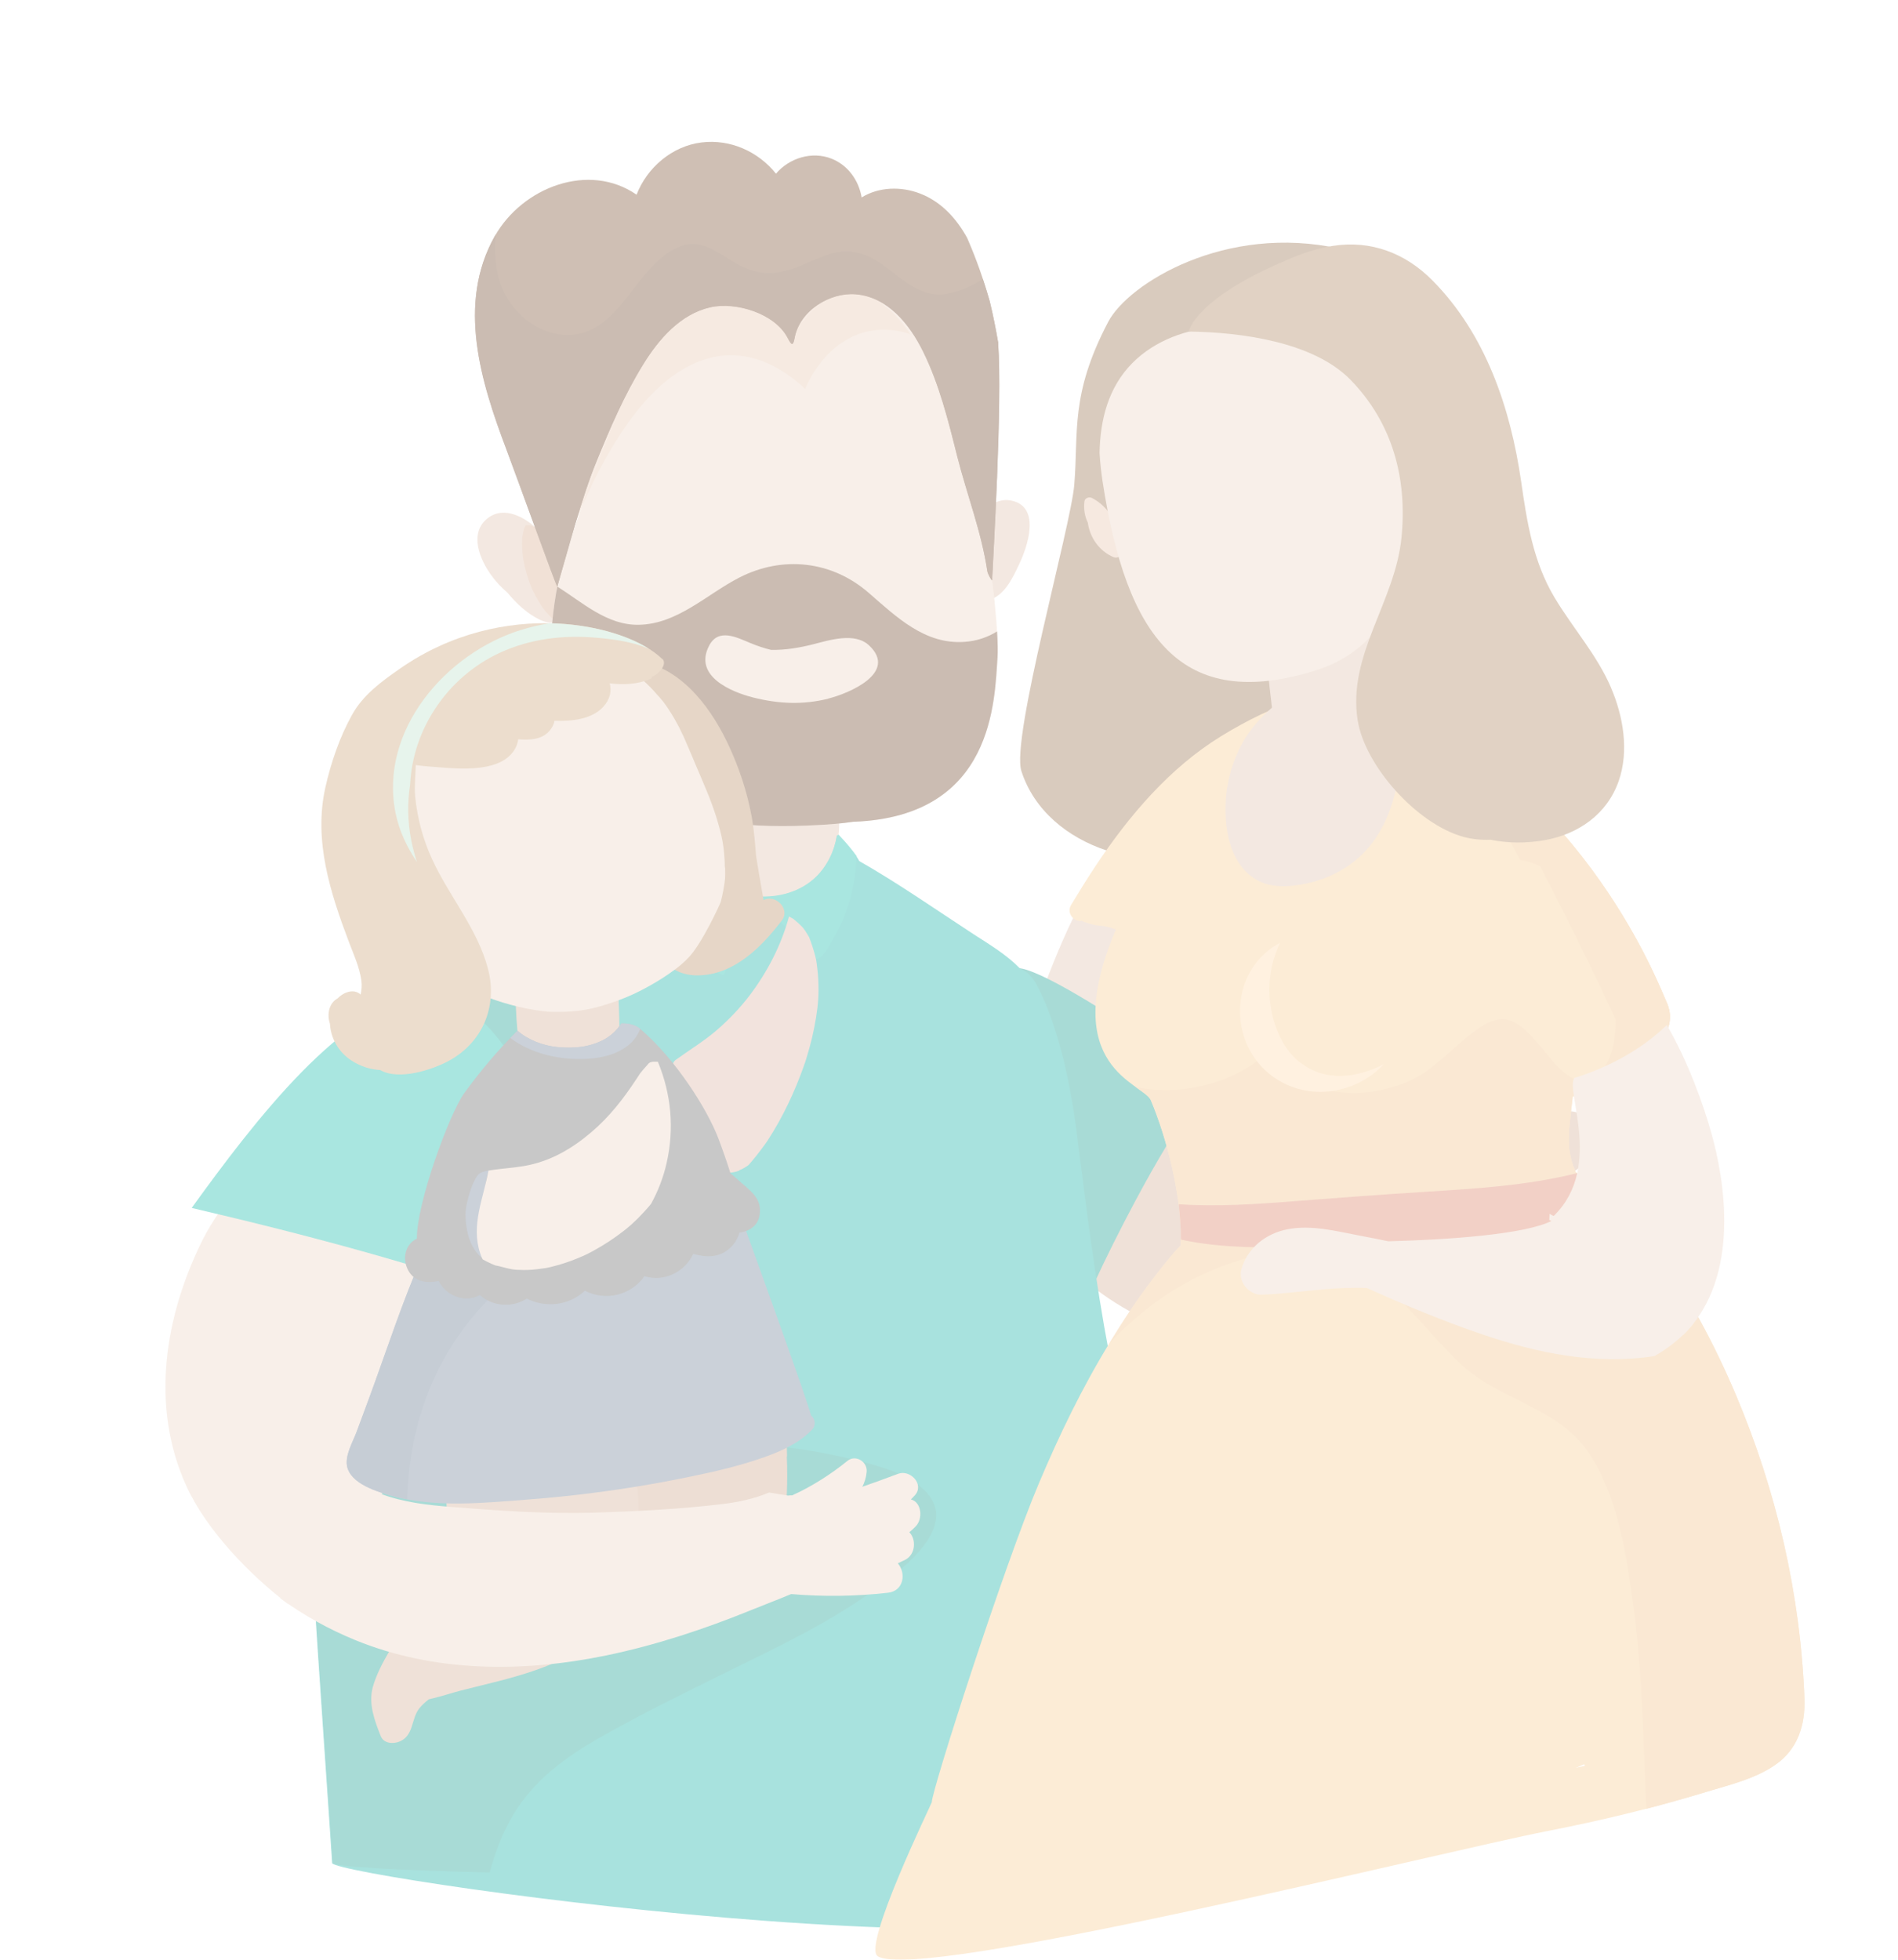 <svg width="31" height="32" viewBox="0 0 31 32" fill="none" xmlns="http://www.w3.org/2000/svg">
<g opacity="0.34">
<path d="M18.078 14.567C17.995 14.549 17.905 14.557 17.828 14.594C17.784 14.582 17.734 14.594 17.703 14.65C17.209 15.553 16.893 16.573 16.541 17.542C16.416 17.588 16.338 17.742 16.456 17.864C16.665 18.079 16.966 18.104 17.232 17.968C17.531 17.814 17.703 17.501 17.846 17.208C18.009 16.871 18.15 16.521 18.258 16.161C18.353 15.842 18.466 15.479 18.468 15.142C18.468 14.883 18.35 14.625 18.078 14.567Z" fill="#DDBCA6"/>
<path d="M9.305 9.869C9.309 9.821 9.308 9.77 9.305 9.718C9.305 9.713 9.305 9.707 9.305 9.7C9.287 9.5 9.213 9.287 9.101 9.097C9.025 8.94 8.926 8.793 8.802 8.666C8.596 8.455 8.235 8.245 7.96 8.466C7.654 8.713 7.841 9.144 8.029 9.4C8.104 9.504 8.193 9.596 8.289 9.679C8.437 9.857 8.609 10.019 8.818 10.12C9.044 10.229 9.282 10.139 9.306 9.867L9.305 9.869Z" fill="#DDBCA6"/>
<path d="M8.802 8.668C8.785 8.651 8.767 8.633 8.749 8.617C8.743 8.613 8.736 8.61 8.728 8.607C8.713 8.6 8.7 8.594 8.685 8.587C8.658 8.58 8.63 8.575 8.602 8.569C8.674 8.587 8.625 8.58 8.589 8.575C8.586 8.582 8.581 8.589 8.579 8.592C8.576 8.599 8.569 8.613 8.563 8.627C8.558 8.643 8.551 8.663 8.55 8.67C8.543 8.698 8.54 8.726 8.533 8.755C8.532 8.764 8.53 8.77 8.528 8.777C8.528 8.78 8.528 8.784 8.528 8.789C8.528 8.822 8.527 8.853 8.527 8.886C8.527 8.955 8.533 9.023 8.541 9.092C8.543 9.111 8.546 9.129 8.55 9.147C8.558 9.183 8.564 9.22 8.572 9.254C8.589 9.324 8.608 9.393 8.631 9.461C8.646 9.505 8.663 9.55 8.681 9.593C8.685 9.608 8.692 9.621 8.699 9.636C8.699 9.636 8.699 9.637 8.7 9.639C8.735 9.708 8.771 9.776 8.812 9.841C8.834 9.877 8.857 9.912 8.882 9.945C8.892 9.958 8.902 9.971 8.911 9.984C8.956 10.034 9 10.082 9.051 10.125C9.062 10.135 9.072 10.143 9.083 10.153C9.201 10.123 9.291 10.026 9.304 9.865C9.309 9.817 9.308 9.766 9.304 9.715C9.304 9.71 9.304 9.704 9.304 9.697C9.286 9.497 9.213 9.284 9.101 9.094C9.024 8.937 8.926 8.79 8.802 8.663V8.668Z" fill="#D6A787"/>
<path d="M16.532 8.177C16.14 8.083 15.827 8.58 15.722 8.958C15.648 9.147 15.629 9.35 15.706 9.535C15.706 9.538 15.706 9.541 15.706 9.545C15.699 9.629 15.755 9.688 15.823 9.708C15.925 9.799 16.067 9.832 16.202 9.779C16.426 9.69 16.551 9.414 16.647 9.211C16.78 8.93 17.003 8.289 16.532 8.177Z" fill="#DDBCA6"/>
<path d="M13.498 12.564C13.284 12.296 12.65 12.298 12.335 12.197C12.014 12.095 11.636 12.022 11.312 12.148C10.903 12.308 10.734 13.497 10.721 13.682C10.649 14.004 10.786 14.235 11.065 14.424C11.373 14.632 11.757 14.784 12.111 14.888C12.383 14.967 12.652 14.878 12.953 14.742C14.009 14.267 13.713 12.831 13.496 12.562L13.498 12.564Z" fill="#DDBCA6"/>
<path d="M25.843 18.204C25.637 18.082 25.391 18.173 25.183 18.25C25.21 18.158 25.19 18.059 25.103 17.996C25.007 17.927 24.851 17.943 24.784 18.049C24.7 18.181 24.637 18.325 24.561 18.462C24.547 18.488 24.532 18.515 24.515 18.543C24.402 18.564 24.291 18.596 24.181 18.617C23.952 18.663 23.721 18.701 23.489 18.729C22.655 18.832 21.784 18.812 20.983 18.539C20.562 18.396 20.177 18.183 19.826 17.909C19.467 17.629 19.143 17.309 18.786 17.028C18.453 16.766 18.064 16.49 17.634 16.427C17.165 16.358 16.804 16.662 16.485 16.967C16.164 17.274 15.858 17.651 15.807 18.112C15.771 18.44 15.866 18.779 16.094 19.005C16.428 19.578 16.884 20.118 17.353 20.579C17.828 21.045 18.381 21.441 19.012 21.661C20.42 22.15 21.928 21.661 23.119 20.858C23.426 20.652 24.234 19.963 24.709 19.537C24.887 19.463 25.067 19.388 25.246 19.316C25.319 19.293 25.388 19.265 25.455 19.23C25.537 19.197 25.619 19.162 25.701 19.129C25.797 19.089 25.837 19.012 25.834 18.933C25.843 18.919 25.855 18.908 25.865 18.895C26.023 18.69 26.114 18.366 25.842 18.206L25.843 18.204Z" fill="#D1A88C"/>
<path d="M17.353 20.577C17.508 20.731 17.674 20.876 17.846 21.01C18.065 20.531 18.303 20.06 18.548 19.601C18.882 18.977 19.246 18.356 19.665 17.778C19.369 17.532 19.089 17.266 18.786 17.026C18.453 16.764 17.094 15.875 16.667 15.812C16.197 15.743 15.858 17.649 15.807 18.11C15.771 18.439 15.866 18.777 16.094 19.003C16.428 19.576 16.884 20.116 17.353 20.577Z" fill="#009687"/>
<path d="M5.158 25.21C5.16 25.174 4.292 19.362 6.521 16.376C6.688 16.009 6.914 15.676 7.207 15.382C7.644 14.944 8.138 14.569 8.662 14.242C9.247 13.877 9.93 13.456 10.634 13.425C10.691 13.421 10.741 13.438 10.78 13.466C10.822 13.451 10.863 13.438 10.906 13.425C10.929 13.418 10.948 13.416 10.966 13.42C10.973 13.453 10.978 13.482 10.981 13.494C10.999 13.565 11.025 13.643 11.055 13.71C11.083 13.775 11.119 13.838 11.158 13.897C11.387 14.33 11.867 14.607 12.378 14.643C12.717 14.667 13.072 14.568 13.321 14.328C13.51 14.146 13.626 13.903 13.668 13.648C13.677 13.644 13.686 13.641 13.695 13.639C13.701 13.648 13.708 13.656 13.716 13.664C13.819 13.771 13.914 13.885 14.001 14.004C14.011 14.018 14.022 14.037 14.034 14.06C14.674 14.424 15.285 14.853 15.902 15.255C16.167 15.426 16.442 15.59 16.663 15.818C16.785 15.864 16.878 15.973 16.947 16.107C17.073 16.35 17.169 16.609 17.25 16.87C17.422 17.42 17.523 17.991 17.595 18.563C17.744 19.744 17.892 20.924 18.114 22.096C18.242 22.769 19.572 29.82 19.547 30.506C19.468 32.658 5.613 30.676 5.425 30.425C5.415 30.238 5.155 26.507 5.15 26.32C5.14 25.952 5.134 25.582 5.153 25.215L5.158 25.21Z" fill="#00A99D"/>
<path d="M8.387 29.625C8.723 29.072 9.221 28.702 9.773 28.386C10.462 27.993 11.175 27.645 11.887 27.294C12.701 26.893 13.523 26.507 14.263 25.973C14.633 25.706 15.579 25.03 15.206 24.464C14.96 24.09 14.386 23.947 13.988 23.846C13.511 23.724 13.03 23.649 12.542 23.595C11.697 23.501 10.818 23.425 10.115 22.89C9.401 22.346 8.972 21.393 8.754 20.538C8.518 19.61 8.479 18.635 8.546 17.684C8.617 16.681 8.81 15.685 9.149 14.739C9.275 14.389 9.422 14.04 9.601 13.71C9.27 13.865 8.956 14.06 8.664 14.242C8.14 14.569 7.646 14.942 7.208 15.381C6.915 15.675 6.689 16.009 6.522 16.376C4.295 19.363 5.162 25.175 5.16 25.21C5.142 25.578 5.147 25.948 5.157 26.315C5.162 26.502 5.422 30.233 5.432 30.419C5.482 30.485 6.514 30.538 7.998 30.576C8.089 30.244 8.207 29.922 8.387 29.625Z" fill="#009687"/>
<path d="M10.917 15.076C11.094 15.312 11.294 15.535 11.523 15.72C11.585 15.771 11.726 15.909 11.816 15.922C11.82 15.917 11.826 15.909 11.834 15.889C11.841 15.872 11.851 15.854 11.857 15.839C11.882 15.788 11.905 15.737 11.929 15.685C12.039 15.454 12.144 15.203 12.306 15.003C12.401 14.884 12.483 14.851 12.611 14.942C12.81 15.086 12.971 15.292 13.139 15.469C13.185 15.517 13.231 15.567 13.28 15.611C13.284 15.614 13.316 15.649 13.328 15.654C13.338 15.659 13.344 15.661 13.349 15.662C13.457 15.623 13.569 15.403 13.624 15.307C13.85 14.919 13.979 14.445 13.991 13.978C13.908 13.865 13.817 13.756 13.721 13.656C13.713 13.647 13.706 13.639 13.7 13.631C13.691 13.634 13.681 13.637 13.673 13.639C13.631 13.895 13.513 14.14 13.326 14.32C13.077 14.559 12.722 14.66 12.383 14.635C11.87 14.599 11.391 14.321 11.163 13.889C11.124 13.829 11.088 13.766 11.06 13.702C11.03 13.634 11.004 13.558 10.986 13.486C10.983 13.474 10.978 13.444 10.971 13.411C10.953 13.408 10.932 13.408 10.911 13.416C10.829 13.443 10.747 13.471 10.667 13.499C10.631 13.519 10.595 13.537 10.559 13.558C10.496 13.593 10.436 13.629 10.375 13.666C10.303 14.149 10.662 14.724 10.919 15.071L10.917 15.076Z" fill="#02B5A3"/>
<path opacity="0.7" d="M10.596 5.272C10.652 5.226 10.706 5.175 10.76 5.119C10.703 5.167 10.649 5.218 10.596 5.272Z" fill="#EAD1BE"/>
<path d="M14.661 5.064C14.459 4.902 14.242 4.712 13.971 4.71C13.621 4.709 13.348 4.983 13.143 5.226C13.054 5.331 12.886 5.297 12.812 5.193C12.719 5.061 12.601 4.962 12.466 4.889C12.448 4.879 12.427 4.874 12.406 4.872C12.005 4.848 11.587 4.843 11.235 5.011C11.219 5.019 11.204 5.031 11.191 5.044C11.15 5.09 11.109 5.137 11.066 5.183C10.98 5.279 10.893 5.384 10.775 5.44C10.772 5.44 10.768 5.442 10.767 5.444C10.723 5.454 10.683 5.473 10.66 5.511C10.308 6.106 9.228 8.81 9.082 9.687C8.941 10.534 8.931 11.441 9.472 12.177C10.01 12.912 10.909 13.289 11.792 13.421C12.311 13.499 12.838 13.5 13.359 13.472C13.554 13.462 13.749 13.446 13.94 13.418C13.945 13.418 13.948 13.418 13.953 13.418C16.243 13.327 16.243 11.428 16.293 10.727C16.334 10.149 15.946 6.098 14.661 5.064Z" fill="#EAD1BE"/>
<path d="M16.293 10.727C16.298 10.648 16.297 10.503 16.285 10.31C16.131 10.407 15.948 10.468 15.755 10.481C15.106 10.528 14.641 10.073 14.188 9.68C13.587 9.157 12.784 9.068 12.075 9.431C11.541 9.705 11.066 10.191 10.433 10.202C9.919 10.212 9.519 9.842 9.103 9.578C9.095 9.616 9.088 9.654 9.082 9.687C8.941 10.534 8.931 11.441 9.472 12.178C10.01 12.912 10.909 13.289 11.792 13.421C12.311 13.499 12.838 13.501 13.359 13.472C13.554 13.463 13.749 13.446 13.94 13.418C13.945 13.418 13.948 13.418 13.953 13.418C16.243 13.327 16.243 11.428 16.293 10.727ZM13.531 11.408C13.115 11.512 12.719 11.494 12.304 11.39C11.936 11.297 11.329 11.04 11.579 10.549C11.731 10.248 12.031 10.407 12.262 10.503C12.37 10.547 12.481 10.585 12.594 10.612C12.828 10.617 13.069 10.574 13.271 10.523C13.541 10.455 13.962 10.316 14.197 10.541C14.669 10.988 13.858 11.325 13.531 11.406V11.408Z" fill="#663B1E"/>
<path opacity="0.9" d="M14.472 5.011C14.271 4.849 14.053 4.659 13.783 4.658C13.433 4.656 13.159 4.93 12.954 5.173C12.866 5.279 12.697 5.244 12.624 5.14C12.53 5.008 12.412 4.909 12.278 4.836C12.26 4.826 12.239 4.821 12.217 4.82C11.816 4.795 11.399 4.79 11.047 4.958C11.03 4.967 11.016 4.978 11.002 4.991C10.962 5.038 10.921 5.084 10.878 5.13C10.791 5.226 10.704 5.332 10.587 5.388C10.583 5.388 10.58 5.389 10.578 5.391C10.534 5.401 10.495 5.421 10.472 5.459C10.161 5.984 9.28 8.161 8.979 9.262C8.993 9.262 9.01 9.272 9.016 9.289C9.039 9.343 9.059 9.399 9.077 9.456C9.116 9.324 9.157 9.191 9.203 9.061C9.463 8.308 9.797 7.551 10.261 6.901C10.605 6.418 11.083 5.939 11.685 5.825C12.25 5.72 12.751 5.976 13.151 6.351C13.416 5.736 13.965 5.27 14.684 5.408C14.748 5.419 14.81 5.437 14.87 5.459C14.749 5.279 14.617 5.125 14.474 5.011H14.472Z" fill="#E5BFA5"/>
<path d="M16.305 5.606C16.265 5.374 16.22 5.143 16.164 4.915C16.067 4.575 15.951 4.24 15.809 3.914C15.805 3.906 15.802 3.9 15.8 3.891C15.625 3.571 15.376 3.295 15.029 3.161C14.715 3.039 14.351 3.052 14.073 3.224C14.027 2.948 13.853 2.699 13.582 2.591C13.262 2.464 12.891 2.58 12.674 2.836C12.385 2.474 11.926 2.268 11.458 2.326C10.98 2.385 10.57 2.733 10.397 3.179C9.619 2.641 8.533 3.056 8.081 3.857C7.459 4.962 7.852 6.233 8.268 7.333C8.448 7.812 9.095 9.604 9.101 9.579C9.28 8.968 9.499 8.128 9.74 7.54C9.961 6.998 10.197 6.448 10.505 5.951C10.758 5.54 11.112 5.13 11.6 5.019C12.013 4.925 12.652 5.115 12.863 5.516C12.922 5.629 12.951 5.667 12.977 5.521C13.059 5.071 13.559 4.772 13.975 4.806C14.499 4.849 14.857 5.297 15.075 5.739C15.34 6.275 15.489 6.874 15.633 7.45C15.794 8.085 16.03 8.684 16.126 9.332C16.131 9.363 16.18 9.462 16.203 9.479C16.216 9.16 16.374 6.572 16.302 5.607L16.305 5.606Z" fill="#724422"/>
<path d="M16.305 5.606C16.266 5.375 16.22 5.143 16.164 4.915C16.13 4.795 16.092 4.676 16.053 4.557C15.871 4.676 15.668 4.763 15.455 4.798C15.188 4.843 14.956 4.725 14.743 4.57C14.518 4.407 14.315 4.208 14.04 4.136C13.763 4.061 13.536 4.141 13.285 4.251C13.056 4.352 12.819 4.456 12.563 4.458C12.293 4.458 12.085 4.346 11.862 4.204C11.618 4.05 11.389 3.911 11.101 4.025C10.912 4.101 10.757 4.238 10.619 4.387C10.356 4.673 10.156 5.024 9.846 5.266C9.188 5.781 8.309 5.247 8.137 4.509C8.086 4.293 8.075 4.061 8.098 3.829C8.093 3.837 8.088 3.845 8.083 3.853C7.461 4.958 7.854 6.23 8.27 7.33C8.45 7.809 9.096 9.601 9.103 9.576C9.282 8.965 9.501 8.124 9.742 7.536C9.963 6.995 10.198 6.445 10.506 5.948C10.76 5.536 11.114 5.127 11.602 5.016C12.014 4.922 12.653 5.112 12.864 5.513C12.923 5.626 12.953 5.664 12.979 5.518C13.061 5.067 13.56 4.768 13.976 4.803C14.5 4.846 14.859 5.294 15.077 5.736C15.342 6.271 15.491 6.871 15.635 7.447C15.796 8.082 16.031 8.681 16.128 9.328C16.133 9.36 16.182 9.459 16.205 9.475C16.218 9.157 16.375 6.569 16.303 5.604L16.305 5.606Z" fill="#663B1E"/>
<path d="M4.7 26.185C5.64 25.116 6.445 23.95 7.641 23.184C7.626 23.111 7.624 23.03 7.639 22.934C7.703 22.53 7.957 22.173 8.139 21.816C8.361 21.379 8.512 20.905 8.594 20.421C8.753 19.479 8.663 18.394 8.152 17.57C7.877 17.124 7.448 16.786 6.925 16.708C6.874 16.7 6.822 16.695 6.771 16.693C6.742 16.64 6.668 16.607 6.601 16.648C6.573 16.667 6.545 16.683 6.517 16.701C6.187 16.741 3.866 19.129 3.311 20.242C2.687 21.493 2.45 22.966 3.047 24.272C3.372 24.983 4.081 25.719 4.7 26.186V26.185Z" fill="#EAD1BE"/>
<path d="M8.733 21.324C8.799 21.099 8.851 20.871 8.89 20.642C9.075 19.537 8.971 18.264 8.371 17.294C8.049 16.77 7.549 16.24 6.93 16.282C5.635 16.366 4.148 18.316 3.131 19.724C5.018 20.165 6.911 20.665 8.733 21.324Z" fill="#02B5A3"/>
<path d="M21.881 4.061C20.019 3.647 18.424 4.63 18.098 5.26C17.476 6.446 17.617 7.059 17.546 7.918C17.489 8.602 16.51 12.053 16.682 12.59C17.098 13.882 18.878 14.357 20.006 13.799C20.233 13.687 20.433 13.525 20.599 13.33C21.15 12.939 21.468 12.235 21.329 11.556C21.175 10.815 20.499 10.489 19.888 10.182C19.544 10.009 19.197 9.821 18.961 9.505C18.67 9.115 18.548 8.612 18.442 8.144C18.378 7.867 18.324 7.586 18.285 7.302C18.299 7.196 18.316 7.09 18.339 6.986C18.493 6.276 20.836 4.309 21.437 4.172C21.529 4.151 21.977 4.083 21.882 4.061H21.881Z" fill="#916640"/>
<path d="M17.712 8.187C17.718 8.131 17.79 8.108 17.834 8.131C17.975 8.204 18.085 8.311 18.16 8.448C18.19 8.441 18.223 8.451 18.241 8.488C18.334 8.663 18.36 8.848 18.309 9.041C18.294 9.099 18.237 9.119 18.186 9.097C17.954 8.998 17.8 8.777 17.767 8.534C17.716 8.43 17.697 8.309 17.712 8.187Z" fill="#E5BFA5"/>
<path opacity="0.55" d="M19.221 14.025C19.231 14.032 19.244 14.039 19.257 14.043C19.46 14.114 19.663 14.186 19.866 14.257C19.909 14.067 19.973 13.88 20.04 13.705C20.165 13.383 20.315 13.072 20.482 12.768C20.458 12.81 20.433 12.853 20.41 12.894C20.374 12.962 20.268 12.909 20.304 12.839C20.458 12.541 20.666 12.271 20.913 12.05C21.07 11.802 21.234 11.559 21.398 11.318C21.319 11.36 21.242 11.403 21.168 11.449C20.443 11.895 19.88 12.56 19.411 13.266C19.293 13.442 19.182 13.622 19.074 13.804C19.004 13.923 19.125 14.05 19.223 14.024L19.221 14.025Z" fill="#110F4C"/>
<path d="M29.472 27.736C29.408 26.035 29.014 24.34 28.352 22.776C28 21.945 27.574 21.149 27.049 20.416C26.808 20.081 26.52 19.772 26.214 19.497C26.061 19.362 25.904 19.247 25.739 19.144C25.677 19.01 25.636 18.865 25.627 18.703C25.614 18.437 25.66 18.17 25.688 17.905C26.201 17.725 26.661 17.441 27.054 17.061C27.267 16.855 27.343 16.615 27.209 16.338C27.111 16.135 25.925 12.936 22.698 11.459C21.819 11.056 20.761 11.522 19.948 12.019C19.099 12.541 18.439 13.32 17.89 14.146C17.753 14.353 17.622 14.564 17.494 14.777C17.41 14.916 17.553 15.065 17.669 15.033C17.68 15.041 17.695 15.05 17.712 15.055C18.015 15.16 17.926 15.071 18.227 15.177C17.261 17.44 18.679 17.687 18.797 17.965C19.051 18.563 19.316 19.559 19.285 20.335C19.122 20.505 18.976 20.695 18.832 20.881C18.576 21.213 18.345 21.565 18.126 21.922C17.676 22.655 17.301 23.432 16.966 24.226C16.392 25.585 15.221 29.226 15.219 29.427C15.219 29.447 14.081 31.776 14.335 31.942C14.998 32.375 23.543 30.236 25.279 29.898C26.148 29.728 27.009 29.521 27.858 29.262C28.238 29.146 28.67 29.046 29.001 28.813C29.363 28.56 29.487 28.165 29.471 27.734L29.472 27.736ZM25.737 28.867C25.783 28.849 25.829 28.829 25.875 28.809C25.878 28.817 25.883 28.826 25.888 28.832C25.837 28.844 25.788 28.855 25.737 28.867Z" fill="#F7C786"/>
<path d="M29.472 27.735C29.408 26.034 29.014 24.34 28.352 22.776C28 21.945 27.574 21.149 27.049 20.416C26.808 20.08 26.52 19.771 26.213 19.497C26.061 19.362 25.904 19.246 25.739 19.144C25.676 19.01 25.636 18.865 25.627 18.703C25.614 18.437 25.66 18.169 25.688 17.905C26.2 17.725 26.66 17.441 27.054 17.061C27.266 16.855 27.343 16.615 27.209 16.338C27.111 16.134 25.925 12.935 22.698 11.459C22.567 11.399 22.433 11.358 22.295 11.335C23.384 11.888 24.278 12.967 24.82 14.027C24.823 14.034 24.826 14.039 24.83 14.045C24.833 14.045 24.835 14.045 24.838 14.045C25.31 14.11 25.657 14.523 25.881 14.916C26.138 15.367 26.31 15.88 26.371 16.397C26.413 16.756 26.387 17.375 26.043 17.59C25.691 17.809 25.382 17.345 25.187 17.119C25.054 16.962 24.908 16.78 24.722 16.686C24.496 16.571 24.285 16.693 24.096 16.83C23.828 17.025 23.598 17.271 23.33 17.467C23.055 17.669 22.752 17.771 22.418 17.823C21.74 17.925 21.131 17.677 20.616 17.259C20.066 17.717 19.238 17.898 18.547 17.748C18.671 17.837 18.769 17.9 18.797 17.966C19.051 18.564 19.316 19.56 19.285 20.336C19.121 20.506 18.976 20.696 18.831 20.883C18.576 21.215 18.345 21.567 18.126 21.924C18.126 21.925 18.122 21.928 18.121 21.932C18.483 21.552 18.887 21.217 19.347 20.962C20.104 20.544 21.055 20.26 21.9 20.571C22.737 20.88 23.243 21.704 23.873 22.287C24.494 22.862 25.432 22.979 25.93 23.697C26.41 24.389 26.557 25.339 26.669 26.157C26.793 27.073 26.832 28 26.864 28.923C26.87 29.128 26.88 29.331 26.89 29.536C27.214 29.451 27.538 29.361 27.859 29.263C28.239 29.148 28.671 29.047 29.002 28.814C29.364 28.561 29.489 28.166 29.472 27.735Z" fill="#EFBC7F"/>
<path opacity="0.47" d="M19.287 20.241C19.984 20.394 20.721 20.369 21.432 20.368C22.505 20.365 23.58 20.317 24.642 20.148C25.224 20.056 25.812 19.925 26.358 19.692C26.371 19.686 26.385 19.681 26.398 19.674C26.338 19.615 26.276 19.557 26.213 19.501C26.066 19.369 25.914 19.256 25.753 19.157C24.949 19.359 24.086 19.41 23.308 19.459C22.588 19.504 21.871 19.557 21.152 19.613C20.528 19.663 19.884 19.706 19.251 19.664C19.275 19.863 19.288 20.059 19.288 20.244L19.287 20.241Z" fill="#C1272D"/>
<path d="M23.893 12.14C23.904 12.148 23.914 12.155 23.926 12.163C23.965 12.262 24 12.364 24.026 12.468C23.986 12.358 23.942 12.247 23.893 12.14Z" fill="#CE6C6A"/>
<path d="M26.597 17.439C26.6 17.292 26.572 17.142 26.538 17.007C26.462 16.714 24.671 13.076 24.349 12.737C24.041 12.414 23.697 12.124 23.34 11.852C23.322 11.821 23.302 11.789 23.282 11.758C26.07 13.329 27.118 16.149 27.209 16.339C27.343 16.617 27.267 16.856 27.054 17.063C26.911 17.201 26.759 17.327 26.597 17.441V17.439Z" fill="#EFBC7F"/>
<path d="M20.045 12.856C20.083 12.594 20.178 12.331 20.31 12.101C20.436 11.885 20.593 11.715 20.775 11.555C20.723 11.132 20.667 10.612 20.708 10.549C20.937 10.197 22.272 9.692 22.442 10.08C22.467 10.136 22.555 10.797 22.619 11.294C22.902 11.718 22.916 12.24 22.83 12.734C22.737 13.281 22.503 13.798 22.043 14.123C21.836 14.27 21.589 14.374 21.34 14.427C21.054 14.486 20.739 14.511 20.484 14.343C20.022 14.039 19.971 13.355 20.042 12.856H20.045Z" fill="#DDBCA6"/>
<path d="M23.233 8.58C23.21 8.062 23.092 7.548 22.88 7.079C22.599 6.461 22.148 5.981 21.547 5.677C21.044 5.422 20.474 5.298 19.912 5.335C19.393 5.37 18.868 5.551 18.494 5.929C18.101 6.326 17.969 6.856 17.959 7.398C17.969 7.555 17.985 7.708 18.008 7.859C18.398 10.4 19.285 11.639 21.496 10.945C22.395 10.663 22.834 9.941 23.122 8.963C23.16 8.836 23.195 8.709 23.232 8.58H23.233Z" fill="#EAD1BE"/>
<path d="M23.084 8.747C23.132 8.696 23.183 8.646 23.235 8.6C23.24 8.582 23.248 8.565 23.266 8.551C23.407 8.433 24.093 7.85 24.235 8.238C24.258 8.298 24.248 8.354 24.221 8.405C24.227 8.513 24.188 8.632 24.136 8.711C24.011 8.899 23.801 9.011 23.607 9.107C23.448 9.186 23.137 9.411 22.96 9.276C22.767 9.127 22.973 8.869 23.084 8.749V8.747Z" fill="#E5BFA5"/>
<path d="M26.903 21.098C26.376 20.645 25.942 20.222 25.306 19.92C26.225 19.134 25.557 17.809 25.714 17.601C25.868 17.555 26.02 17.497 26.166 17.433C26.489 17.291 26.798 17.109 27.068 16.879C27.121 16.835 27.173 16.787 27.224 16.737C27.574 17.335 27.833 18.07 27.959 18.528C28.149 19.215 28.46 20.846 27.492 21.798C27.301 21.568 27.126 21.289 26.903 21.099V21.098Z" fill="#EAD1BE"/>
<path d="M20.276 20.725C20.374 20.373 20.683 20.138 21.032 20.072C21.419 19.998 21.82 20.102 22.2 20.175C22.359 20.204 22.517 20.236 22.676 20.269C23.693 20.242 24.925 20.153 25.349 19.932C25.334 19.929 25.319 19.924 25.305 19.92C25.306 19.887 25.308 19.854 25.309 19.821C25.629 19.986 25.938 20.168 26.238 20.371C26.757 20.725 27.258 21.124 27.659 21.612C27.497 21.813 27.288 21.993 27.022 22.143C26.064 22.292 25.113 22.096 24.214 21.79C23.572 21.572 22.945 21.311 22.326 21.032C22.205 21.025 22.084 21.029 21.964 21.032C21.512 21.047 21.063 21.124 20.611 21.141C20.402 21.149 20.218 20.934 20.276 20.725Z" fill="#EAD1BE"/>
<path d="M26.314 11.231C26.084 10.693 25.685 10.252 25.388 9.753C25.041 9.172 24.94 8.526 24.845 7.863C24.671 6.663 24.267 5.459 23.397 4.58C22.957 4.134 22.393 3.918 21.769 4.015C21.524 4.053 21.267 4.134 21.019 4.246C19.505 4.882 19.415 5.417 19.416 5.414C20.268 5.424 21.452 5.583 22.056 6.2C22.744 6.906 22.988 7.812 22.89 8.783C22.783 9.834 22.009 10.689 22.174 11.756C22.29 12.505 23.145 13.459 23.906 13.666C24.052 13.705 24.2 13.718 24.345 13.712C24.633 13.771 24.935 13.77 25.223 13.72C25.775 13.624 26.248 13.297 26.438 12.754C26.61 12.262 26.513 11.695 26.312 11.228L26.314 11.231Z" fill="#A67C52"/>
<path d="M21.24 17.355C20.893 17.088 20.734 16.591 20.733 16.165C20.731 15.899 20.793 15.634 20.906 15.396C20.867 15.416 20.828 15.439 20.79 15.464C20.091 15.943 20.081 16.995 20.72 17.525C21.296 18.004 22.13 17.886 22.601 17.377C22.162 17.601 21.655 17.671 21.244 17.354L21.24 17.355Z" fill="#FFD6A4"/>
<path d="M12.472 14.701C12.472 14.701 12.354 14.027 12.349 13.973C12.332 13.768 12.316 13.563 12.282 13.36C12.206 12.932 12.065 12.511 11.877 12.12C11.571 11.484 11.066 10.851 10.344 10.782C10.287 10.751 10.226 10.752 10.176 10.777C10.166 10.777 10.158 10.777 10.148 10.777C10.114 10.777 10.094 10.81 10.097 10.836C10.035 10.912 10.017 11.028 10.097 11.114C10.582 11.626 10.918 12.149 11.03 12.858C11.132 13.495 11.091 14.212 10.873 14.82C10.785 15.068 10.674 15.345 10.8 15.603C10.911 15.831 11.158 15.93 11.399 15.927C11.988 15.92 12.437 15.467 12.771 15.028C12.914 14.84 12.66 14.591 12.468 14.7L12.472 14.701Z" fill="#B5885B"/>
<path d="M11.086 12.767C11.006 12.536 10.708 12.412 10.49 12.529C10.276 12.647 10.215 12.934 10.357 13.129C10.39 13.175 10.449 13.121 10.431 13.076C10.376 12.937 10.421 12.739 10.566 12.675C10.714 12.609 10.857 12.698 10.927 12.827C10.972 12.908 11.117 12.861 11.085 12.767H11.086Z" fill="#473832"/>
<path d="M10.099 16.13C10.095 15.89 10.04 15.75 9.786 15.71C9.485 15.662 9.142 15.613 8.838 15.642C8.703 15.655 8.556 15.707 8.468 15.806C8.448 15.814 8.432 15.831 8.43 15.855C8.43 15.855 8.43 15.855 8.43 15.857C8.407 15.898 8.391 15.944 8.387 15.997C8.387 16.024 8.401 16.049 8.422 16.064C8.417 16.318 8.428 16.58 8.451 16.828C8.474 17.066 8.667 17.173 8.869 17.266C9.116 17.378 9.393 17.431 9.665 17.411C9.873 17.396 10.076 17.35 10.102 17.107C10.135 16.788 10.102 16.447 10.099 16.126V16.13Z" fill="#D1A88C"/>
<path d="M11.839 14.168C11.833 13.834 11.795 13.654 11.699 13.342C11.609 13.051 11.484 12.777 11.366 12.498C11.314 12.372 11.261 12.248 11.207 12.123C11.189 12.082 11.17 12.039 11.152 11.997C11.176 12.055 11.114 11.921 11.103 11.898C11.049 11.793 10.99 11.688 10.924 11.588C10.896 11.546 10.868 11.505 10.839 11.466C10.821 11.442 10.765 11.38 10.775 11.388C10.762 11.375 10.749 11.36 10.736 11.347C10.438 10.993 10.025 10.731 9.591 10.598C8.928 10.397 8.283 10.539 7.679 10.851C7.03 11.188 6.455 11.606 6.154 12.296C5.867 12.949 5.655 13.72 5.923 14.4C6.411 15.631 7.59 16.135 7.911 16.264C8.17 16.368 8.522 16.47 8.867 16.511C8.88 16.511 8.938 16.518 8.944 16.52C8.984 16.521 9.023 16.523 9.062 16.523C9.154 16.523 9.246 16.523 9.337 16.515C9.516 16.501 9.63 16.48 9.801 16.432C10.132 16.336 10.367 16.235 10.626 16.088C10.764 16.011 10.896 15.925 11.024 15.831C11.05 15.811 11.075 15.791 11.101 15.771C11.106 15.768 11.121 15.755 11.13 15.746C11.17 15.712 11.209 15.675 11.245 15.637C11.463 15.413 11.762 14.761 11.772 14.727C11.789 14.663 11.803 14.597 11.815 14.531C11.846 14.353 11.846 14.344 11.843 14.166L11.839 14.168Z" fill="#EAD1BE"/>
<path d="M12.855 23.78C12.848 23.625 12.863 23.432 12.771 23.296C12.671 23.148 12.478 23.123 12.316 23.098C11.874 23.027 11.424 23.088 10.989 23.191C10.768 23.243 10.544 23.3 10.33 23.372C10.168 23.428 10.148 23.853 10.212 23.858C10.199 24.16 10.215 24.466 10.2 24.77C10.181 25.171 10.127 25.574 9.997 25.955C9.951 26.089 9.866 26.236 9.92 26.38C9.984 26.553 10.185 26.557 10.341 26.568C10.737 26.598 11.14 26.568 11.53 26.489C11.862 26.419 12.221 26.322 12.452 26.053C12.694 25.769 12.747 25.371 12.796 25.012C12.851 24.606 12.869 24.193 12.851 23.782L12.855 23.78Z" fill="#C99E81"/>
<path d="M10.429 24.751C10.429 24.53 10.433 24.295 10.354 24.084C10.175 23.603 9.614 23.509 9.172 23.44C8.585 23.347 7.989 23.355 7.405 23.45C7.402 23.45 7.398 23.45 7.395 23.451C7.352 23.431 7.289 23.456 7.285 23.514C7.261 24.061 7.293 24.604 7.325 25.151C7.339 25.415 7.31 25.616 7.143 25.828C6.995 26.015 6.835 26.186 6.701 26.383C6.573 26.568 6.46 26.761 6.358 26.963C6.25 27.149 6.144 27.349 6.088 27.552C6.015 27.825 6.119 28.096 6.218 28.347C6.265 28.469 6.417 28.48 6.521 28.439C6.763 28.343 6.711 28.066 6.851 27.892C6.896 27.838 6.948 27.79 7.005 27.747C7.202 27.704 7.393 27.638 7.536 27.602C8.33 27.4 9.28 27.225 9.873 26.606C10.177 26.287 10.331 25.887 10.392 25.455C10.424 25.222 10.429 24.986 10.428 24.751H10.429Z" fill="#D1A88C"/>
<path d="M13.246 23.113C13.202 22.905 12.337 20.518 12.096 19.852C11.895 20.026 11.646 20.155 11.4 20.267C10.682 20.594 9.909 20.832 9.126 20.934C8.374 21.033 7.849 21.02 6.901 20.507C6.573 21.253 6.319 22.041 6.038 22.806C5.967 22.997 5.895 23.189 5.825 23.38C5.764 23.544 5.638 23.755 5.667 23.934C5.718 24.233 6.178 24.365 6.421 24.431C7.125 24.622 7.913 24.54 8.631 24.485C9.426 24.424 10.216 24.319 10.999 24.167C11.41 24.086 11.826 24.001 12.227 23.878C12.583 23.768 13.002 23.622 13.264 23.344C13.334 23.27 13.312 23.166 13.248 23.114L13.246 23.113Z" fill="#667891"/>
<path d="M6.953 22.844C7.225 22.092 7.675 21.469 8.238 20.969C7.85 20.931 7.444 20.8 6.901 20.505C6.573 21.251 6.319 22.039 6.038 22.804C5.967 22.995 5.895 23.187 5.825 23.379C5.764 23.542 5.638 23.754 5.667 23.932C5.718 24.231 6.178 24.363 6.421 24.429C6.496 24.451 6.573 24.467 6.652 24.482C6.663 23.924 6.761 23.372 6.953 22.844Z" fill="#576C84"/>
<path d="M10.814 10.759C10.225 10.181 8.217 9.738 6.524 10.924C6.226 11.132 5.931 11.347 5.751 11.67C5.55 12.03 5.405 12.453 5.315 12.855C5.119 13.723 5.394 14.576 5.699 15.382C5.776 15.585 5.871 15.791 5.902 16.009C5.913 16.095 5.905 16.169 5.89 16.24C5.787 16.143 5.623 16.191 5.515 16.302C5.376 16.378 5.335 16.558 5.389 16.716C5.402 16.956 5.53 17.18 5.738 17.316C5.887 17.413 6.047 17.463 6.21 17.473C6.516 17.648 7.063 17.468 7.331 17.322C7.883 17.022 8.13 16.432 7.971 15.822C7.801 15.168 7.336 14.637 7.058 14.03C6.909 13.709 6.815 13.358 6.781 13.005C6.766 12.85 6.786 12.67 6.791 12.493C6.923 12.511 7.054 12.521 7.171 12.529C7.516 12.556 8.099 12.604 8.356 12.306C8.419 12.235 8.453 12.153 8.464 12.072C8.666 12.088 8.869 12.075 8.99 11.915C9.028 11.865 9.049 11.816 9.056 11.77C9.354 11.779 9.668 11.743 9.853 11.541C9.966 11.419 9.991 11.284 9.959 11.158C10.179 11.185 10.41 11.175 10.61 11.091C10.624 11.084 10.639 11.077 10.652 11.071C10.647 11.064 10.641 11.059 10.636 11.054C10.739 11.028 10.912 10.851 10.818 10.757L10.814 10.759Z" fill="#C69C6D"/>
<path d="M8.972 10.177C8.817 10.204 8.663 10.238 8.514 10.285C7.29 10.661 6.183 11.926 6.462 13.282C6.522 13.575 6.648 13.832 6.809 14.075C6.773 13.961 6.742 13.847 6.719 13.732C6.655 13.409 6.653 13.102 6.699 12.808C6.742 11.903 7.308 11.059 8.155 10.663C8.663 10.427 9.21 10.364 9.761 10.415C10.018 10.438 10.335 10.479 10.601 10.595C10.24 10.367 9.652 10.191 8.972 10.177Z" fill="#B8E0C6"/>
<path d="M12.075 19.109C12.129 19.088 12.18 19.058 12.227 19.023C12.272 18.972 12.316 18.919 12.358 18.866C12.401 18.812 12.442 18.757 12.483 18.701C12.486 18.696 12.509 18.663 12.521 18.648C12.529 18.635 12.543 18.614 12.543 18.615C12.787 18.239 12.982 17.824 13.131 17.401C13.139 17.381 13.139 17.381 13.131 17.401C13.136 17.385 13.141 17.368 13.148 17.354C13.156 17.329 13.164 17.306 13.171 17.281C13.189 17.223 13.205 17.167 13.221 17.109C13.251 17.002 13.277 16.893 13.298 16.784C13.344 16.554 13.369 16.354 13.369 16.168C13.369 16.05 13.364 15.931 13.349 15.814C13.333 15.677 13.333 15.672 13.295 15.538C13.279 15.482 13.261 15.426 13.241 15.372C13.238 15.363 13.223 15.325 13.218 15.309C13.218 15.306 13.215 15.304 13.215 15.302C13.194 15.268 13.174 15.231 13.151 15.198C13.139 15.18 13.125 15.164 13.112 15.145C13.072 15.104 13.033 15.066 12.989 15.03C12.977 15.02 12.964 15.01 12.951 15C12.93 14.989 12.909 14.977 12.887 14.965C12.761 15.433 12.532 15.874 12.241 16.257C12.08 16.468 11.895 16.66 11.694 16.832C11.487 17.008 11.26 17.145 11.04 17.304C10.962 17.36 10.985 17.443 11.043 17.489C11.114 17.745 11.209 17.994 11.296 18.245C11.373 18.47 11.427 18.739 11.549 18.942C11.664 19.129 11.875 19.195 12.075 19.114V19.109Z" fill="#D8AD9C"/>
<path d="M12.412 19.748C12.406 19.547 12.241 19.43 12.103 19.309C12.046 19.26 11.99 19.207 11.931 19.16C11.872 18.969 11.805 18.781 11.735 18.594C11.551 18.11 11.039 17.299 10.46 16.804C10.366 16.723 10.238 16.71 10.148 16.713C10.077 16.823 9.977 16.916 9.86 16.979C9.62 17.104 9.363 17.124 9.1 17.098C8.866 17.075 8.622 16.98 8.451 16.83C8.451 16.83 8.451 16.832 8.451 16.833C8.132 17.146 7.847 17.488 7.583 17.849C7.341 18.183 6.802 19.651 6.809 20.227C6.643 20.3 6.571 20.508 6.645 20.695C6.735 20.926 6.956 20.962 7.164 20.916C7.292 21.162 7.592 21.281 7.837 21.147C8.048 21.332 8.361 21.359 8.605 21.205C8.916 21.362 9.299 21.316 9.552 21.076C9.896 21.25 10.303 21.152 10.526 20.839C10.845 20.938 11.183 20.773 11.323 20.474C11.53 20.535 11.746 20.541 11.923 20.379C12 20.31 12.05 20.223 12.077 20.128C12.263 20.1 12.421 19.99 12.412 19.752V19.748Z" fill="#5D5D5D"/>
<path d="M7.76 19.258C7.685 19.391 7.6 19.685 7.603 19.836C7.608 20.097 7.669 20.43 7.955 20.602C7.981 20.116 7.826 19.58 7.981 19.112C7.867 19.142 7.832 19.129 7.76 19.256V19.258Z" fill="#667891"/>
<path d="M8.335 16.949C8.686 17.213 9.164 17.315 9.593 17.289C9.824 17.276 10.068 17.22 10.254 17.074C10.354 16.997 10.416 16.904 10.457 16.8C10.362 16.721 10.238 16.708 10.148 16.711C10.078 16.822 9.978 16.914 9.86 16.977C9.621 17.102 9.364 17.122 9.1 17.096C8.866 17.073 8.622 16.979 8.451 16.828C8.451 16.828 8.451 16.83 8.451 16.831C8.412 16.869 8.373 16.909 8.334 16.949H8.335Z" fill="#667891"/>
<path d="M10.657 17.34C10.657 17.34 10.649 17.34 10.646 17.34C10.641 17.342 10.633 17.343 10.623 17.347H10.619C10.616 17.35 10.611 17.353 10.605 17.357C10.601 17.358 10.598 17.36 10.597 17.362C10.556 17.411 10.51 17.457 10.47 17.509C10.467 17.514 10.464 17.517 10.461 17.52C10.459 17.523 10.456 17.527 10.452 17.532C10.434 17.56 10.416 17.586 10.398 17.614C10.185 17.938 9.958 18.232 9.661 18.485C9.336 18.762 8.982 18.967 8.558 19.04C8.392 19.068 8.224 19.079 8.057 19.102C8.05 19.102 8.004 19.111 7.981 19.114C7.981 19.114 7.98 19.114 7.978 19.114C7.896 19.567 7.688 20.006 7.844 20.468C7.855 20.503 7.868 20.534 7.883 20.564C7.888 20.567 7.893 20.569 7.896 20.571C7.939 20.594 7.983 20.617 8.029 20.637C8.049 20.645 8.068 20.653 8.088 20.662C8.181 20.678 8.271 20.711 8.366 20.726C8.391 20.729 8.415 20.733 8.44 20.734C8.479 20.734 8.517 20.738 8.556 20.738C8.643 20.738 8.73 20.731 8.817 20.719C8.835 20.718 8.911 20.705 8.92 20.705C8.946 20.7 8.972 20.693 8.998 20.688C9.087 20.667 9.172 20.642 9.259 20.612C9.352 20.581 9.442 20.543 9.532 20.505C9.545 20.5 9.558 20.493 9.571 20.486C9.576 20.485 9.581 20.482 9.585 20.48C9.625 20.459 9.666 20.439 9.706 20.416C9.871 20.325 10.03 20.221 10.179 20.105C10.212 20.08 10.244 20.054 10.275 20.027C10.285 20.019 10.307 19.999 10.32 19.988C10.384 19.93 10.446 19.869 10.505 19.804C10.549 19.758 10.592 19.709 10.633 19.659C10.749 19.448 10.836 19.223 10.888 18.99C11.016 18.43 10.963 17.862 10.745 17.337C10.716 17.337 10.685 17.337 10.655 17.337L10.657 17.34Z" fill="#EAD1BE"/>
<path d="M14.877 24.485C14.9 24.462 14.921 24.439 14.943 24.416C15.103 24.236 14.864 23.99 14.667 24.066C14.474 24.14 14.279 24.209 14.085 24.277C14.122 24.204 14.147 24.123 14.155 24.034C14.171 23.867 13.973 23.745 13.839 23.856C13.573 24.072 13.264 24.27 12.94 24.417C12.917 24.417 12.894 24.417 12.871 24.421C12.768 24.404 12.665 24.388 12.562 24.371C12.326 24.47 12.064 24.528 11.81 24.558C11.116 24.642 10.408 24.678 9.709 24.7C8.928 24.723 8.157 24.669 7.379 24.607C6.999 24.578 6.585 24.533 6.216 24.391C5.668 24.895 5.158 25.441 4.665 26C4.636 26.033 4.608 26.066 4.579 26.099C4.959 26.376 5.374 26.606 5.803 26.781C7.1 27.311 8.543 27.311 9.899 27.032C10.714 26.863 11.507 26.601 12.278 26.287C12.481 26.204 12.701 26.122 12.922 26.029C13.447 26.074 13.976 26.067 14.502 26.008C14.767 25.978 14.8 25.684 14.664 25.527C14.703 25.509 14.744 25.489 14.784 25.47C14.957 25.382 14.967 25.133 14.852 25.02C14.887 24.991 14.921 24.959 14.954 24.926C15.08 24.799 15.051 24.528 14.88 24.485H14.877Z" fill="#EAD1BE"/>
</g>
</svg>
